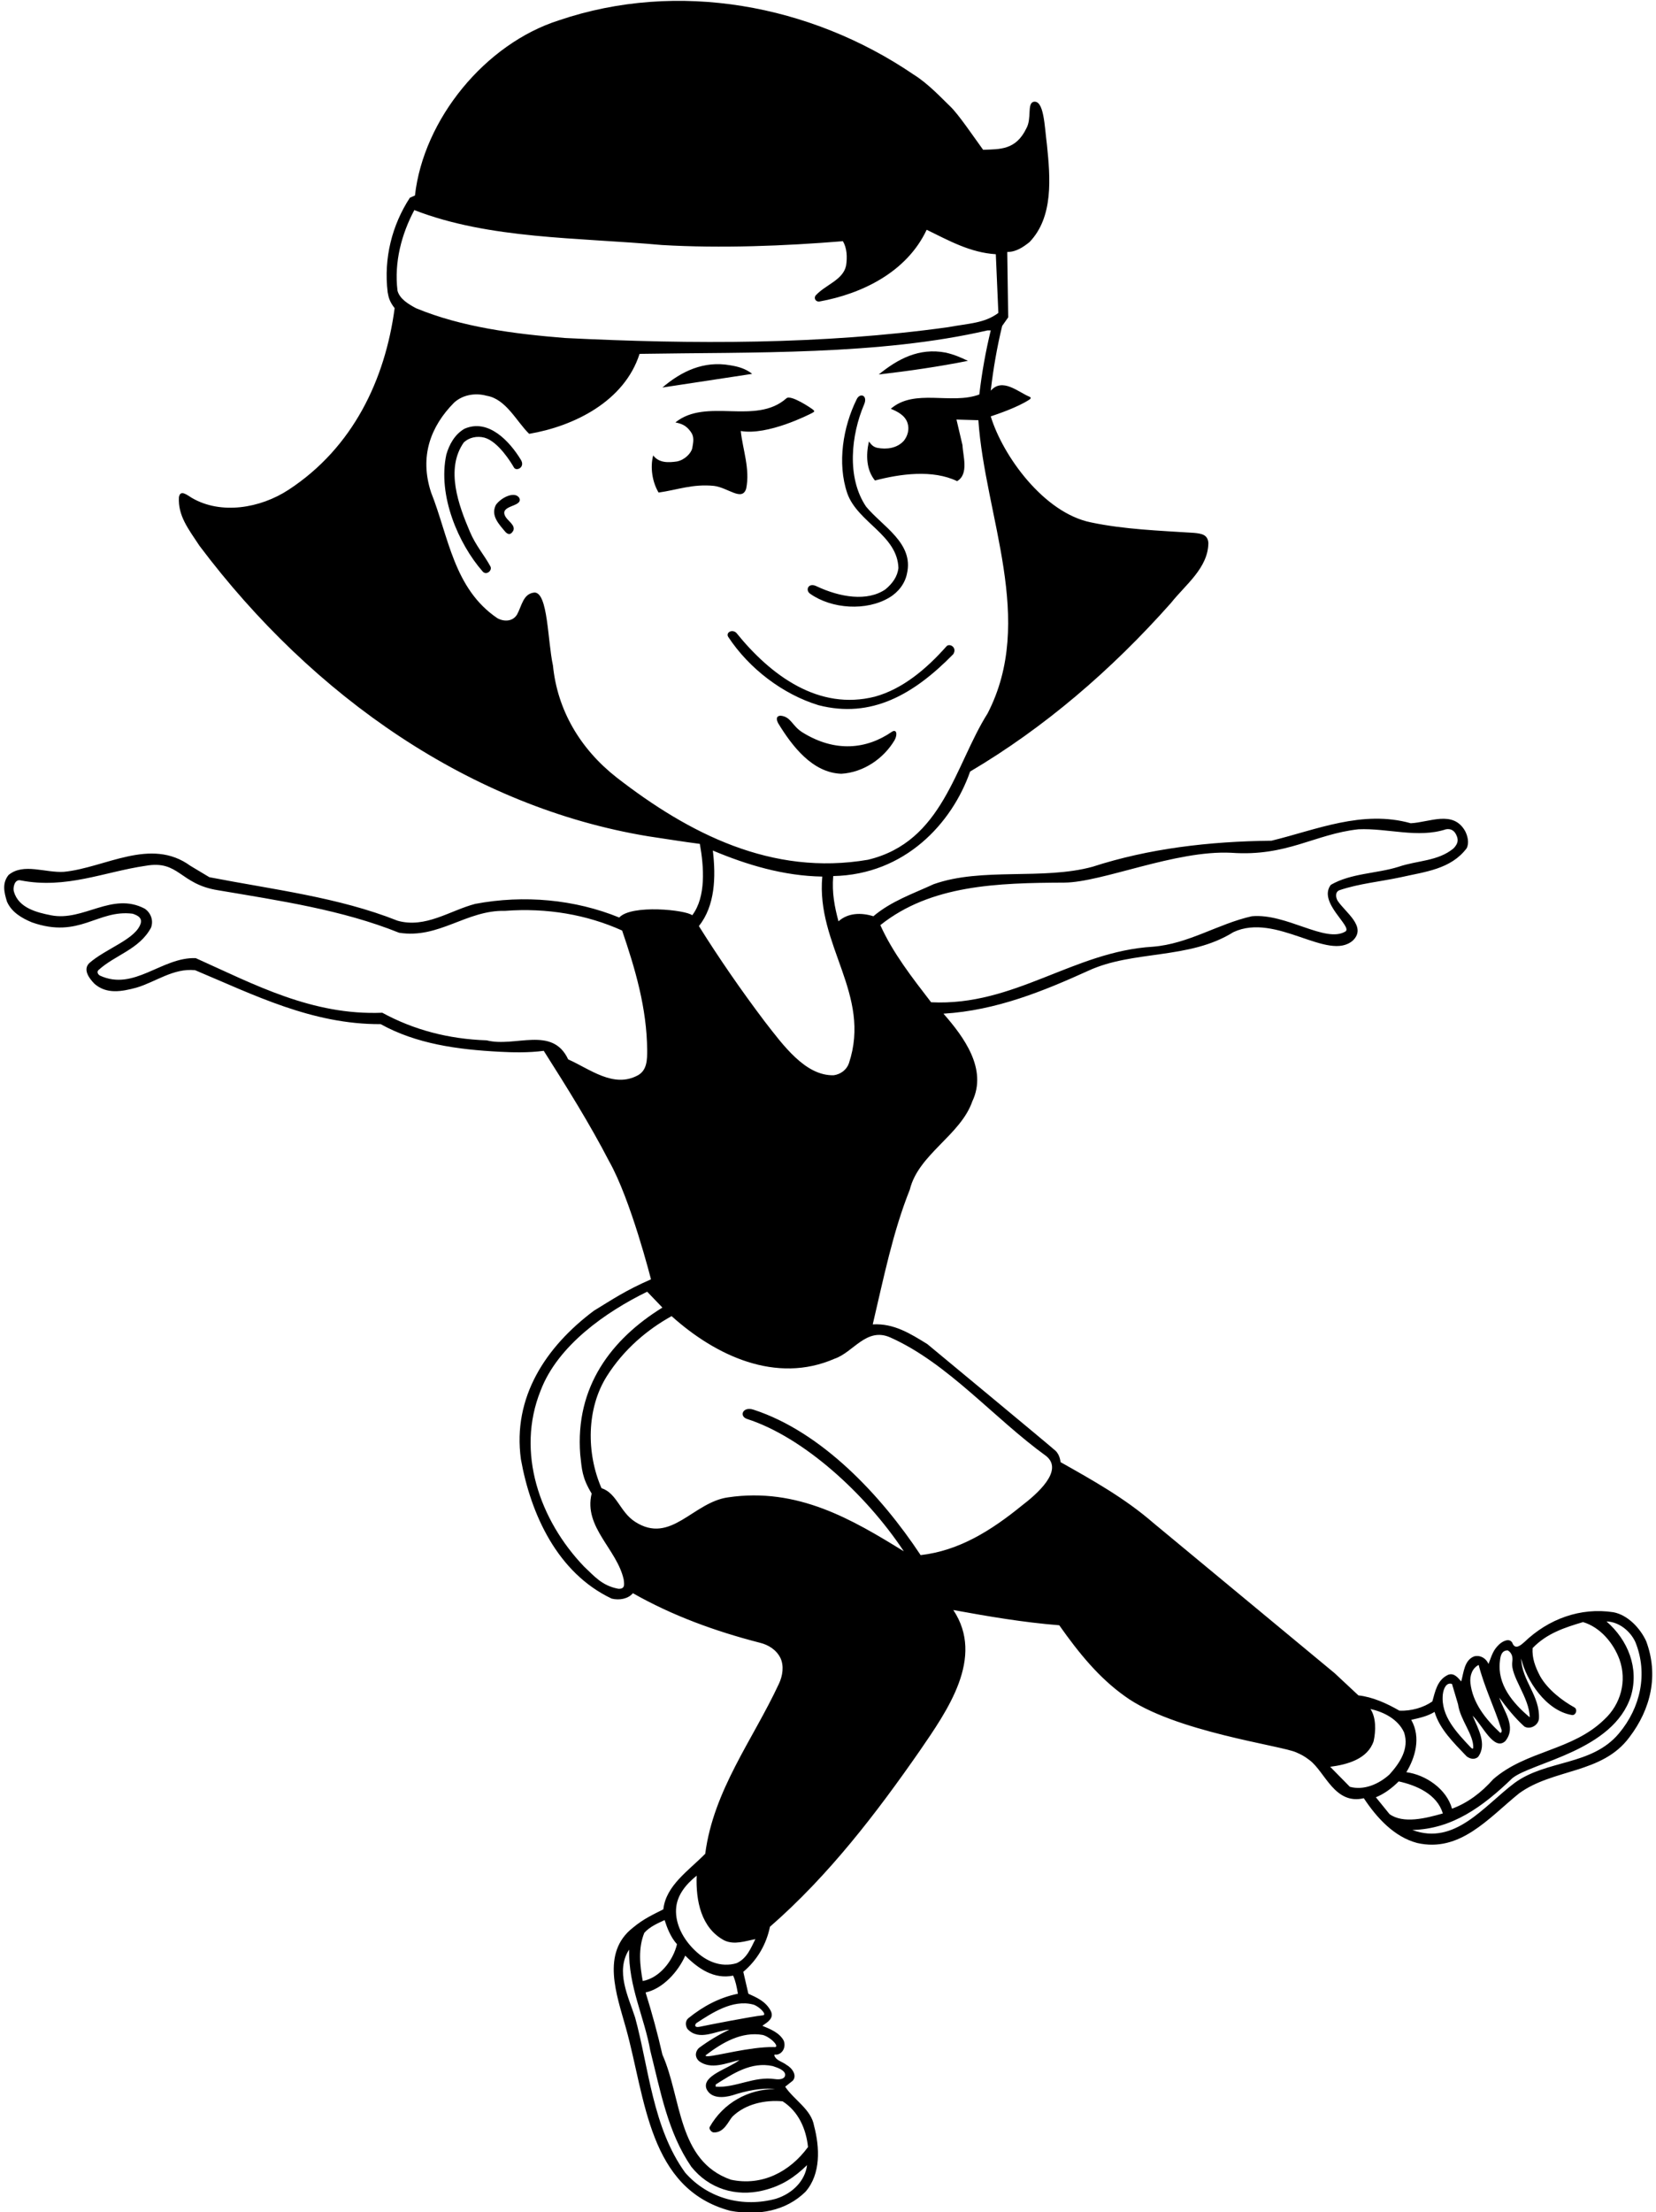 <?xml version="1.0" encoding="UTF-8"?>
<svg xmlns="http://www.w3.org/2000/svg" xmlns:xlink="http://www.w3.org/1999/xlink" width="522pt" height="697pt" viewBox="0 0 522 697" version="1.1">
<g id="surface1">
<path style=" stroke:none;fill-rule:nonzero;fill:rgb(0%,0%,0%);fill-opacity:1;" d="M 518.898 517.102 C 517 513 513.117 508.871 508.602 508 C 498.199 506.398 488.102 510.102 480.5 517.398 C 479.531 518.23 477.602 520.102 476.699 517.602 C 475.77 516.031 473.699 517.102 472.602 518.102 C 470.699 519.898 470.355 521.262 469.199 524.301 C 468.5 522.602 466.699 521.398 464.699 521.898 C 461.547 523.094 461.398 527 460.602 529.801 C 459.602 528.699 458.398 527 456.5 527.699 C 453 529.301 452.398 533 451.5 536.102 C 448.836 538 444.801 539.199 441.102 539 C 437.102 536.699 432.699 534.699 428.199 534.199 L 420.699 527.199 L 363.602 479.898 C 354.5 472 344.398 466.398 334.301 460.699 C 334.301 460.699 334.148 458.449 332.699 457.102 C 331.25 455.75 292.301 423.5 292.301 423.5 C 287.102 420.301 281.801 416.898 275.102 417.301 C 278.5 402.898 281.398 388.301 286.801 374.801 C 289.5 363.699 302.801 357.699 306.5 347 C 311.301 336.898 303.898 326.801 297.398 319.398 C 314.102 318.398 329.145 312.172 343 305.898 C 357.199 299.301 374.84 302.453 388.801 293.699 C 402.301 287.398 418.715 303.211 426.5 296.301 C 430.859 291.98 424.18 287.574 421.699 283.898 C 421.102 283 420.699 281.102 422.199 280.5 C 428.398 278.398 435.102 277.801 441.602 276.398 C 449.23 274.672 457.301 273.898 462.301 267.301 C 463.199 265.602 462.602 263.301 461.801 261.801 C 458 255.199 450.602 259.102 444.699 259.398 C 429.398 255.102 414.801 261.5 400.801 264.898 C 381 265.102 362 267.398 344.398 273.102 C 328.699 277.398 309.5 273.199 294.301 278.602 C 287.801 281.602 281 283.898 275.301 288.699 C 271.5 287.5 267.301 287.602 264.301 290.301 C 263.102 285.801 262.195 281.352 262.648 276.039 C 285.27 275.582 300.102 259.398 305.801 243.102 C 329 229.398 350.199 211.301 369.102 190 C 373.699 184.199 380.801 179 380.898 171.102 C 380.715 168.398 378.695 168.129 376.301 167.898 C 365.398 167.199 354.301 166.801 343.898 164.602 C 329 161.602 316.078 143.578 312.301 131.199 C 314.266 130.531 320.699 128.398 324.5 125.898 C 324.5 125.898 325.391 125.359 324.5 125 C 320.953 123.547 316 118.898 312.301 123.102 C 313.102 116.102 314.301 109.301 315.898 102.699 L 317.801 100 L 317.5 79.398 C 320.301 79.398 322.5 77.875 324.5 76.301 C 332.102 68.398 331.102 56.102 330 45.5 C 329.25 39.875 329.125 31.25 325.699 32.102 C 323.73 32.793 325.285 37.359 323.5 40.5 C 320.199 47.273 315.301 47 309.898 47.199 C 306.699 42.801 302.125 36 299.5 33.5 C 296.875 31 292.625 26.375 288 23.5 C 255.5 1.375 213.602 -6.301 176.199 6.398 C 152.898 13.801 133.5 37.602 130.801 61.602 L 129.199 62.301 C 123.602 70.898 120.898 81.301 122.199 92.102 C 122.5 93.898 122.934 95.234 124.398 97.102 C 121.398 119.602 111.277 141.016 91 154.301 C 81.961 160.223 69.602 162.199 60.5 156.898 C 59.074 156.062 56.812 154.07 56.398 156.699 C 56.102 162.5 59.25 166.5 62.898 172 C 98.699 219.602 148.602 254.301 204.301 263.5 C 209.699 264.301 215.59 265.258 220.602 265.898 C 221.898 273.102 222.602 282.602 218.199 288.398 C 216.301 286.699 199 284.898 195.199 289.102 C 181.199 283.398 165.199 281.898 149.801 284.801 C 141.801 286.898 134.102 292.602 125.301 290.102 C 106.699 282.699 86.102 280.301 66 276.398 L 60 272.801 C 47.5 263.699 33.199 273.398 20.199 274.699 C 14.301 275.102 7.398 271.801 2.699 275.699 C 0.602 278.301 1.301 281.199 2.199 284.102 C 3.699 287.5 6.93 289.312 10.031 290.613 C 25.059 295.926 30.699 286.5 41.801 287.898 C 43.582 288.488 44.699 289.199 44.398 290.801 C 42.973 295.926 33.398 298.801 28.102 303.5 C 26.094 305.551 28.102 308.301 29.801 310 C 33.602 313.301 38.27 312.473 43 311.199 C 49.102 309.398 54.602 305 61.5 305.699 C 80.102 313.5 98.398 322.801 120 322.699 C 131.199 328.898 144.102 330.699 157.5 331.398 C 161.398 331.602 166.551 331.754 171.398 331.102 C 178.699 342.602 185.898 354.102 192 365.898 C 198.844 377.973 205.199 403.102 205.199 403.102 C 197.105 406.648 193.102 409.398 187.199 413 C 172.102 424.301 161.5 440.199 164.199 459.801 C 167.301 477.102 175.699 495.602 192.801 503.699 C 195.199 504.301 198 503.801 199.5 502 C 212 509.102 225.5 514 239.5 517.602 C 242.199 518.254 244.699 519.801 246 522.398 C 247.191 524.91 246.711 528.066 245.5 530.602 C 237.301 548.199 224.898 564.102 222.301 584.102 C 217.102 589.398 209.898 594.102 209.102 601.602 C 205.801 603.301 203 604.5 199.5 607.398 C 189.398 615.301 194.375 628.5 197.301 639 C 203.5 661.25 204.398 689.699 230.199 696.602 C 239 698.199 247.699 696.699 253.898 690.602 C 258.801 685 258.398 676.602 256.602 669.801 C 255.699 664.602 250.301 661.699 247.5 657.5 L 249.898 655.602 C 251.344 653.938 249.699 651.602 247.898 650.602 C 246.5 649.531 244.699 649.301 244.102 647.699 C 243.938 647.25 244.602 647.398 244.801 647.398 C 246.898 647.102 247.801 644.699 247 642.898 C 245.602 640.398 242.699 639.301 240.301 638.301 C 241.898 637.199 244.199 635.898 242.898 633.5 C 241.281 630.531 238.5 629.398 235.898 628.199 L 234.301 621.301 C 238.801 617.5 241.602 612.5 242.699 607.102 C 261.301 590.898 276.398 571.102 289.898 551.699 C 298.602 539 310.5 522.301 300.5 507.301 C 311.5 509.301 322.5 511.199 333.898 512.102 C 340.164 521 346.5 528.699 354.5 534.398 C 369.836 545.664 404.273 550.023 408.699 552.199 C 410.18 552.852 411.125 553.324 412.801 554.602 C 417.746 558.344 420.676 568.746 429.898 566.602 C 434 572.801 439.5 578.801 446.699 580.699 C 460.199 583.801 469.199 572.898 478.801 565.102 C 489.602 557.199 505 559 513.602 547.398 C 520.398 538.5 522.898 527.801 518.898 517.102 Z M 335.5 278.102 C 347.516 278.012 370.438 267.84 388.102 268.699 C 405.66 269.965 414.398 262.801 428.199 261.301 C 437.5 260.898 446.898 264.199 455.801 261.301 C 457.426 261.008 458.5 261.801 459.102 263.199 C 459.801 264.699 459.555 265.867 458.199 267.301 C 453.301 271.398 446.699 271.102 440.898 273.102 C 433.898 275.301 425.898 275.102 419.5 278.801 C 415.301 284.301 426.457 291.98 424.102 293.5 C 417.805 297.293 405.5 287.699 394.602 288.699 C 383.898 291.102 374.699 297.398 363.398 298.301 C 338.301 299.801 319.801 317.102 293.5 315.801 C 287.5 308 281.398 300.199 277.5 291.5 C 293.398 278.801 314.398 278.199 335.5 278.102 Z M 201.102 338.801 C 193.398 343 185.898 336.801 179.102 333.801 C 174.102 323.102 162.398 330.102 153.398 327.801 C 141.398 327.398 130.398 324.5 120.5 319.102 C 98.398 320 80.199 310.199 61.699 301.898 C 51 301.5 42.301 312.398 31.5 307.398 C 30.887 307.055 30.453 306.266 31 305.699 C 36.199 300.898 43.898 299.199 47.602 292.301 C 48.5 289.898 47.418 287.5 45.602 286.301 C 35.301 280.898 26.332 290.414 16.102 288.398 C 11.625 287.52 5.898 286.102 4.398 281 C 4 279.914 4.5 276.914 6.5 277.398 C 20.801 280.199 32.898 274.699 45.898 272.801 C 56.5 270.914 56.582 278.586 68.699 280.5 C 88.199 283.801 107.898 286.699 125.801 293.898 C 138.398 295.898 147 286.699 159.199 287 C 172.398 286 185 288.199 196.102 293.199 C 200.199 305.199 203.898 317.602 204 330.898 C 204 333.836 204 337.164 201.102 338.801 Z M 203.102 609 C 204.801 607.102 207.301 606 209.5 605 C 210.25 607.375 211.398 610.398 213.398 612.602 C 212.199 617.699 208 623.199 202.602 624.199 C 201.699 619.301 201.102 613.898 203.102 609 Z M 244.602 692.801 C 234.301 695.602 223.301 692.898 216 684.602 C 205.699 670.398 204.5 651.375 200.199 635.699 C 198.102 629.199 193.898 621.102 198.301 614.301 C 198.102 626 203.102 635.5 205 646.199 C 208.199 658.898 210.5 671.898 217.898 682.699 C 223.398 689.602 231.883 692.281 240.5 690.199 C 246.5 688.75 250.5 686 254.398 682.199 C 253.801 687.102 249.875 691.125 244.602 692.801 Z M 254.699 676.5 C 249 684.301 240.199 688.898 230.398 686.801 C 213.5 680.898 214.898 661 208.801 647.398 C 207.301 640.801 205.5 634.199 203.5 627.801 C 209 626.602 213.801 621.199 216 616.199 C 220.199 620.398 225.102 623.699 231.102 622.5 C 231.898 624.301 232.188 625.875 232.602 628.199 C 226.801 629.398 221.699 632.102 217 635.898 C 215.938 636.75 216.031 638.312 216.699 639.301 C 220.398 643.301 225.699 639.801 229.898 639.5 C 226.602 641.102 223.398 643 220.301 645.301 C 219.25 646.312 218.844 647.969 220.301 649.398 C 224.102 652.301 229.102 650 233.102 649.102 C 229.5 651.898 221.125 654 222.699 658.199 C 224.199 661.398 228.203 660.977 230.898 660.199 C 235.102 658.801 240 657.801 244.301 658.199 C 235.801 658.301 228 662.602 223.699 670.199 C 223.414 670.859 224.262 671.816 224.898 671.898 C 228.301 672.102 229.656 668.203 230.898 666.898 C 235 662.898 241.199 661.602 246.699 662.102 C 251.699 665.301 254.102 670.801 254.699 676.5 Z M 247.5 653.699 C 247.5 655.199 245.562 655.281 244.301 655.102 C 237.699 654.102 232 657.898 225.602 657.5 L 225.602 656.801 C 231 653.398 236.801 649.5 243.602 651 C 245.188 651.531 247.406 652.281 247.5 653.699 Z M 240.5 641.199 C 242.281 641.719 244.188 643.375 244.602 644.301 C 245.012 645.223 243.898 645 243.898 645 C 236.5 644.898 226.219 647.75 223.199 647.898 C 221.812 647.938 222.699 647.398 222.699 647.398 C 227.699 643.602 233.801 640 240.5 641.199 Z M 237.398 631.602 C 239.219 632.094 241.938 634.812 240.5 635 C 236.938 635.344 222.5 638.188 220.602 638.602 C 218.699 639.012 219 637.812 219.602 637.398 C 224.262 634.363 230.898 629.898 237.398 631.602 Z M 232.102 618.602 C 227.199 620 222.602 618 219.102 614.602 C 215.301 611 212.875 606.25 213.102 601.602 C 213.301 597.301 216.102 593.801 219.602 591 C 219.301 598.898 221 607.5 228.301 611.398 C 231.5 612.898 234.898 611.602 238.102 611 C 236.699 613.801 235.398 617.199 232.102 618.602 Z M 125.301 91.602 C 124.199 82.602 126.602 73.699 130.602 66.199 C 154.301 75.398 182.102 74.801 208.602 77.199 C 227.301 78.301 247.398 77.5 265.699 76 C 267 78.199 267.102 81.102 266.699 83.699 C 265.75 88.25 260.199 89.699 257.102 93.102 C 256.395 94.062 257.238 95.176 258.301 95 C 271.602 92.602 285.801 85.801 292.102 72.398 C 299.102 75.801 305.801 79.602 313.898 80.102 L 314.699 98.602 C 310.301 101.898 305.375 101.875 298.801 103.102 C 259.199 108.602 218.398 108.5 178.102 106.5 C 162 105.199 145.602 103.102 131.102 97.102 C 128.898 95.898 126 94.25 125.301 91.602 Z M 194.398 245 C 182.801 235.898 175.699 223.699 174.301 209.699 C 172.602 201.898 172.75 186.75 168.5 186.699 C 164.898 187 164.5 190.875 163 193.602 C 161.699 195.801 159 196 156.801 194.801 C 143 185.5 141.398 169 135.898 155.199 C 132.125 143.75 135.801 134.301 143.102 126.898 C 145.801 124.398 149.801 123.699 153.398 124.699 C 159.5 125.699 162.801 132.801 166.801 136.699 C 180.898 134.301 196.801 126.5 201.602 111.5 C 237.199 110.898 277 112 311.301 104.102 L 312.301 104.102 C 310.699 110.699 309.5 117.398 308.699 124.301 C 299.801 127.602 288.301 122.301 280.801 128.801 C 282.699 129.602 285.336 130.789 286.102 133.398 C 286.699 135.301 286.102 137.398 284.898 138.898 C 282.801 141.199 279.602 141.699 276.5 141.102 C 275.301 140.801 274.711 140.211 273.898 139.102 C 272.898 143.5 273.102 148.102 275.801 151.398 C 283.801 149.301 294 147.898 301.699 151.602 C 305.5 149.398 303.5 143.5 303.398 140.301 L 301.5 132.199 L 308.398 132.398 C 310.5 162.801 326.5 195.398 311.301 224.801 C 301 241.102 297.25 265.25 273.602 270.898 C 243.301 276.102 217.102 262.602 194.398 245 Z M 224.699 268 C 235.398 272.5 247 276 259.199 276.199 C 257.199 297.801 274.801 313.301 267.602 335 C 266.898 337.066 265 338.5 262.801 338.801 C 253.844 339.039 246.859 329.324 241 321.801 C 233.602 312 226.699 302 220.301 291.801 C 225.398 285.398 225.699 276.398 224.699 268 Z M 194.898 500.602 C 189.75 499.625 187.398 496.699 184.102 493.602 C 170.102 479 162.602 457.602 170.398 438.199 C 175.801 423.898 191.102 413.301 204 407 L 208.801 412 C 192.801 421.898 181.25 436.875 182.898 458.301 C 183.418 462.914 183.418 465.52 186.5 470.602 C 183.898 481.199 194.5 488.102 196.602 497.699 C 196.699 498.898 197.25 500.75 194.898 500.602 Z M 322.102 474.398 C 312.5 482.199 302.398 488.602 290.199 490 C 277.699 471.102 259 451.199 237.602 444.199 C 234.125 443 232.875 446.25 235.5 447.102 C 253.25 452.824 272.898 470.699 284.898 488.801 C 268.699 478.801 251.414 468.562 229.5 471.801 C 218.395 473.34 211.48 486.773 200.199 479.5 C 195.367 476.383 194.496 470.516 189.602 468.898 C 184.801 457.898 184.844 443.805 191.301 433.602 C 196.672 425.113 204.102 418.898 211.699 414.699 C 225.5 427.102 244.602 436.199 263.102 428.102 C 269 426.102 273.102 418.102 280.602 421.398 C 298.801 429.5 313.199 446.801 329.801 458.801 C 335.375 463.375 326.875 470.75 322.102 474.398 Z M 472.801 523.398 C 473 521.312 473.5 520.102 475.199 520 C 475.199 520 477.125 520.75 476.699 523.602 C 476.023 528.137 482.102 534.801 482.199 541.102 C 476.801 536.602 471.898 530.699 472.801 523.398 Z M 466.102 524.602 C 467.898 531.602 471.102 538.102 473.301 545 C 473.469 545.562 473.188 546.219 472.801 545.898 C 468.199 541.602 464.199 536.5 463.5 530.301 C 463.25 527.938 464.102 525.602 466.102 524.602 Z M 454.801 533.898 C 455.031 531.906 456 530 457.699 530.602 L 459.602 537 C 460.301 542 464.531 546.531 464.398 550.699 C 464.375 551 464.156 551.125 463.699 550.699 C 459.215 545.934 454.102 540.699 454.801 533.898 Z M 444.844 541.906 C 447.598 541.266 449.898 540.801 452.199 539.398 C 453.801 544.801 458.102 549 462.301 553.398 C 463.473 554.297 464.848 554.477 465.898 553.602 C 468.898 549.602 465.801 544.5 464.199 540.602 C 467.301 543.602 470.938 551.875 474.5 548.602 C 478.199 544 473.898 539.102 472.602 534.898 C 474.898 538 477.398 541.199 480.5 544 C 482.191 545.027 484.801 543.801 485.102 541.602 C 485.5 534.301 479.699 529.602 479.5 522.602 C 481.102 529.398 487.301 539.102 495.602 540.398 C 496.812 540.438 497.332 538.605 496.301 538 C 492.5 535.898 487.898 532.398 485.5 528.199 C 483.875 525.125 482.898 522.398 483.102 519.301 C 487.602 514.602 493.301 512.801 499 511.102 C 504.398 512.699 508.602 517.699 510.5 522.898 C 512.898 529.699 510.898 537 505.699 541.801 C 495.5 551.699 481.199 551.5 470.699 560.602 C 467 564.801 462.602 568.102 457.699 569.898 C 456 563.699 449.398 559.199 443.301 558.398 C 446 554 448.043 547.527 444.844 541.906 Z M 425.5 563 L 419.301 556.699 C 424.699 556 431.125 554.25 433 548.602 C 433.699 545.398 433.801 541.199 432 538.5 C 436.199 539.398 440.75 541.75 442.602 545.898 C 444.301 551.102 441.125 555.625 438 559.102 C 434.602 562.199 429.898 564.199 425.5 563 Z M 438 571.602 L 433.699 566.301 C 436.199 565.301 438.699 563.5 440.898 561.301 C 446.398 562.5 453 565.301 454.801 571.398 C 449.5 572.898 442.375 574.75 438 571.602 Z M 510.301 546.199 C 501.672 556.461 487.5 554.398 477.398 561.801 C 467.699 569.102 458.602 581.602 445.199 576.602 C 457.801 576.301 467.418 569.254 476.699 560.301 C 482.836 555.305 508.602 551.699 514.102 534.398 C 516.699 525.602 513.199 516.801 506.398 510.898 C 510.301 511 513.898 513.898 515.5 517.398 C 519.5 527.301 517.152 538.055 510.301 546.199 Z M 265.199 243.801 C 256.102 243.5 249.699 235.102 245.301 227.898 C 244.664 226.664 244.621 225.629 246 225.5 C 249.398 225.801 249.582 228.691 253 230.801 C 263.246 237.129 273.102 236.102 281.102 230.602 C 282.594 229.594 283 231.355 282 233.199 C 278.5 239.102 272.102 243.398 265.199 243.801 Z M 225.102 153.102 C 218.289 152.41 213.398 154.398 207.602 155.199 C 205.602 151.898 204.898 147.199 205.898 143.5 C 207.699 145.898 210.699 145.801 213.398 145.398 C 215.887 144.906 217.809 142.805 218.199 141.301 C 218.59 139.078 218.898 137.602 217.699 136 C 216.246 133.977 214.801 133.5 212.898 133.102 C 222.699 125.199 238.199 134.102 247.898 125.5 C 249.25 124.25 255.75 128.625 256.301 129.102 C 256.852 129.574 256.766 129.719 256 130.125 C 255.109 130.598 242 137.301 233.5 135.801 C 234.102 141.602 236.5 147.801 235.199 154 C 233.898 158.055 229.516 153.672 225.102 153.102 Z M 305.102 113.699 C 296.102 115.5 286.5 116.898 277 118 C 283 113.102 289.699 109.5 298.102 111.102 C 300.875 111.75 302.801 112.602 305.102 113.699 Z M 237.102 117.801 L 208.801 122.102 C 214.801 117 221.801 113.602 230.199 115.102 C 232.75 115.5 235.102 116.199 237.102 117.801 Z M 258 222.199 C 246.898 218.801 236.199 210.801 229.5 200.602 C 228.801 199.266 230.773 198.156 232.102 199.398 C 243 212.898 258.102 224 275.801 219.5 C 284.5 217.102 292 210.801 298.301 203.699 C 299.23 202.531 301.816 203.945 300.5 206.102 C 288.09 218.789 274.699 226.5 258 222.199 Z M 163.699 156.898 C 165 159.875 157 159 159.398 162.898 C 160.246 164.273 162.5 165.5 161.801 167.199 C 161.102 168.398 160.375 168.625 159.398 167.699 C 157.301 165.199 154.602 162.5 156.301 159.102 C 157.898 156.801 162.25 154.625 163.699 156.898 Z M 283.199 179 C 282.898 168.602 270.375 164.625 267.102 155.5 C 263.801 145.898 265.801 134.398 270 125.898 C 271 123.625 273.625 124.5 272.398 127.398 C 268.301 137 266.801 150.426 273 159.625 C 278.102 165.824 288.102 171.102 285.898 180.699 C 285.301 183.801 283.199 186.602 280.301 188.301 C 273.102 192.602 262.199 191.898 255.398 187.102 C 253.758 186.016 254.742 183.43 257.395 184.723 C 264.848 188.234 273.398 189.602 279.102 185.699 C 281.398 183.801 282.898 181.602 283.199 179 Z M 164.199 144.898 C 165.625 147.25 162.75 148.625 162 147.301 C 161.25 145.977 157.102 139.102 152.699 137.898 C 150.398 137.301 147.898 137.801 146.199 139.398 C 140.301 147.801 144.602 159.301 148.102 167.5 C 150 172 152.602 174.801 154.602 178.5 C 155.25 179.875 153.125 181.5 152 179.898 C 144.625 171.426 137.875 156.25 140.699 143.199 C 141.602 140.102 143.301 136.898 146.398 135.102 C 153.898 131.801 160.598 138.961 164.199 144.898 "/>
</g>
</svg>

